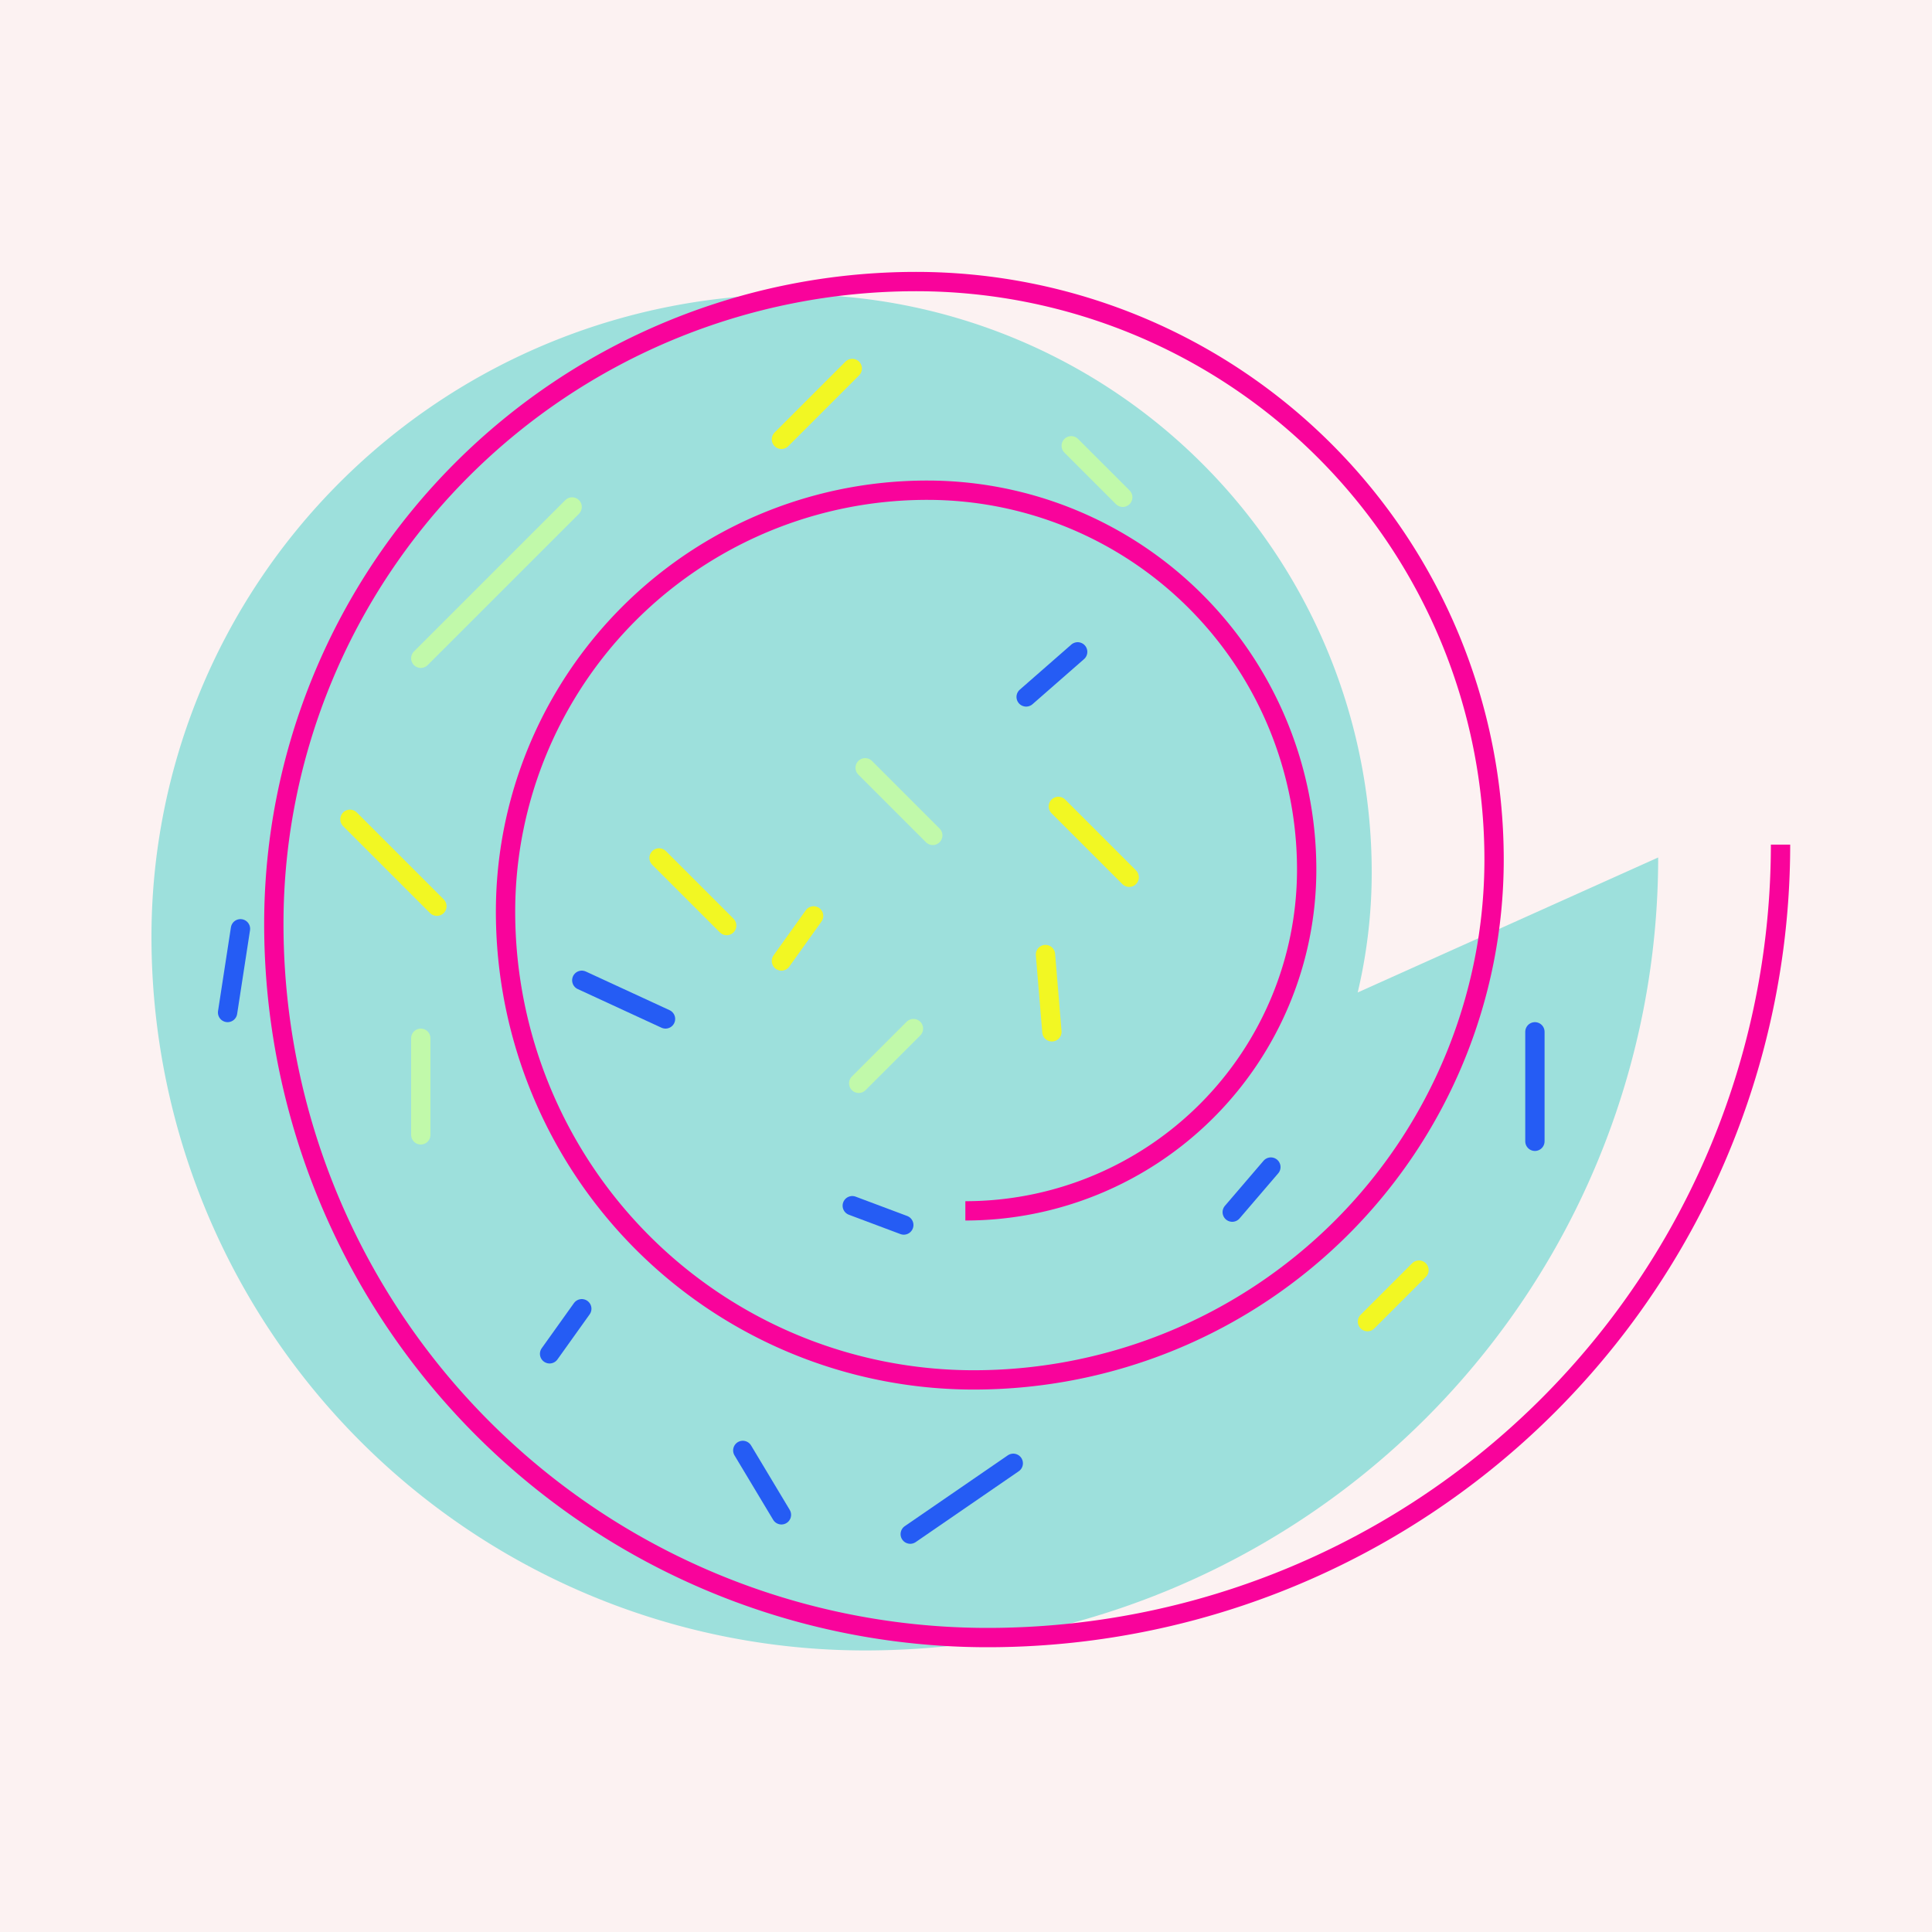 <svg id="Layer_1" data-name="Layer 1" xmlns="http://www.w3.org/2000/svg" viewBox="0 0 300 300"><defs><style>.cls-1{fill:#fcf2f2;}.cls-2{fill:#9de0dc;}.cls-3,.cls-4,.cls-5,.cls-6{fill:none;stroke-width:3px;}.cls-3{stroke:#f9039b;stroke-miterlimit:10;}.cls-4{stroke:#c1f9aa;}.cls-4,.cls-5,.cls-6{stroke-linecap:round;stroke-linejoin:round;}.cls-5{stroke:#f2f723;}.cls-6{stroke:#255cf4;}</style></defs><title>bigbun</title><rect class="cls-1" width="300" height="300"/><path class="cls-2" d="M257.48,133.15A123.14,123.14,0,0,1,134.34,256.28,110.82,110.82,0,0,1,23.52,145.46a99.74,99.74,0,0,1,99.74-99.74A89.77,89.77,0,0,1,213,135.48a80.79,80.79,0,0,1-80.79,80.79,72.71,72.71,0,0,1-72.71-72.71A65.44,65.44,0,0,1,125,78.12a58.9,58.9,0,0,1,58.9,58.9,53,53,0,0,1-53,53"/><path class="cls-3" d="M276.48,131.15A123.14,123.14,0,0,1,153.34,254.28,110.82,110.82,0,0,1,42.52,143.46a99.74,99.74,0,0,1,99.74-99.74A89.77,89.77,0,0,1,232,133.48a80.79,80.79,0,0,1-80.79,80.79,72.71,72.71,0,0,1-72.71-72.71A65.44,65.44,0,0,1,144,76.12a58.9,58.9,0,0,1,58.9,58.9,53,53,0,0,1-53,53"/><line class="cls-4" x1="134.34" y1="119.22" x2="144.84" y2="129.72"/><line class="cls-4" x1="133.34" y1="168.22" x2="141.84" y2="159.72"/><line class="cls-4" x1="65.34" y1="161.22" x2="65.34" y2="176.22"/><line class="cls-4" x1="65.34" y1="102.22" x2="88.84" y2="78.72"/><line class="cls-4" x1="166.34" y1="69.22" x2="174.34" y2="77.22"/><line class="cls-5" x1="220.34" y1="197.22" x2="212.34" y2="205.22"/><line class="cls-5" x1="54.34" y1="127.22" x2="67.84" y2="140.72"/><line class="cls-5" x1="102.34" y1="133.22" x2="112.84" y2="143.72"/><line class="cls-5" x1="132.34" y1="57.22" x2="121.34" y2="68.22"/><line class="cls-5" x1="164.34" y1="125.22" x2="175.34" y2="136.22"/><line class="cls-5" x1="163.34" y1="160.22" x2="162.34" y2="148.22"/><line class="cls-5" x1="126.34" y1="142.22" x2="121.34" y2="149.22"/><line class="cls-6" x1="85.34" y1="210.22" x2="90.34" y2="203.22"/><line class="cls-6" x1="167.34" y1="101.22" x2="159.34" y2="108.22"/><line class="cls-6" x1="115.34" y1="225.22" x2="121.34" y2="235.22"/><line class="cls-6" x1="37.34" y1="144.22" x2="35.34" y2="157.22"/><line class="cls-6" x1="90.34" y1="152.22" x2="103.34" y2="158.22"/><line class="cls-6" x1="157.34" y1="227.22" x2="141.34" y2="238.22"/><line class="cls-6" x1="238.34" y1="160.22" x2="238.34" y2="177.22"/><line class="cls-6" x1="197.34" y1="181.22" x2="191.34" y2="188.22"/><line class="cls-6" x1="132.34" y1="187.22" x2="140.34" y2="190.22"/></svg>